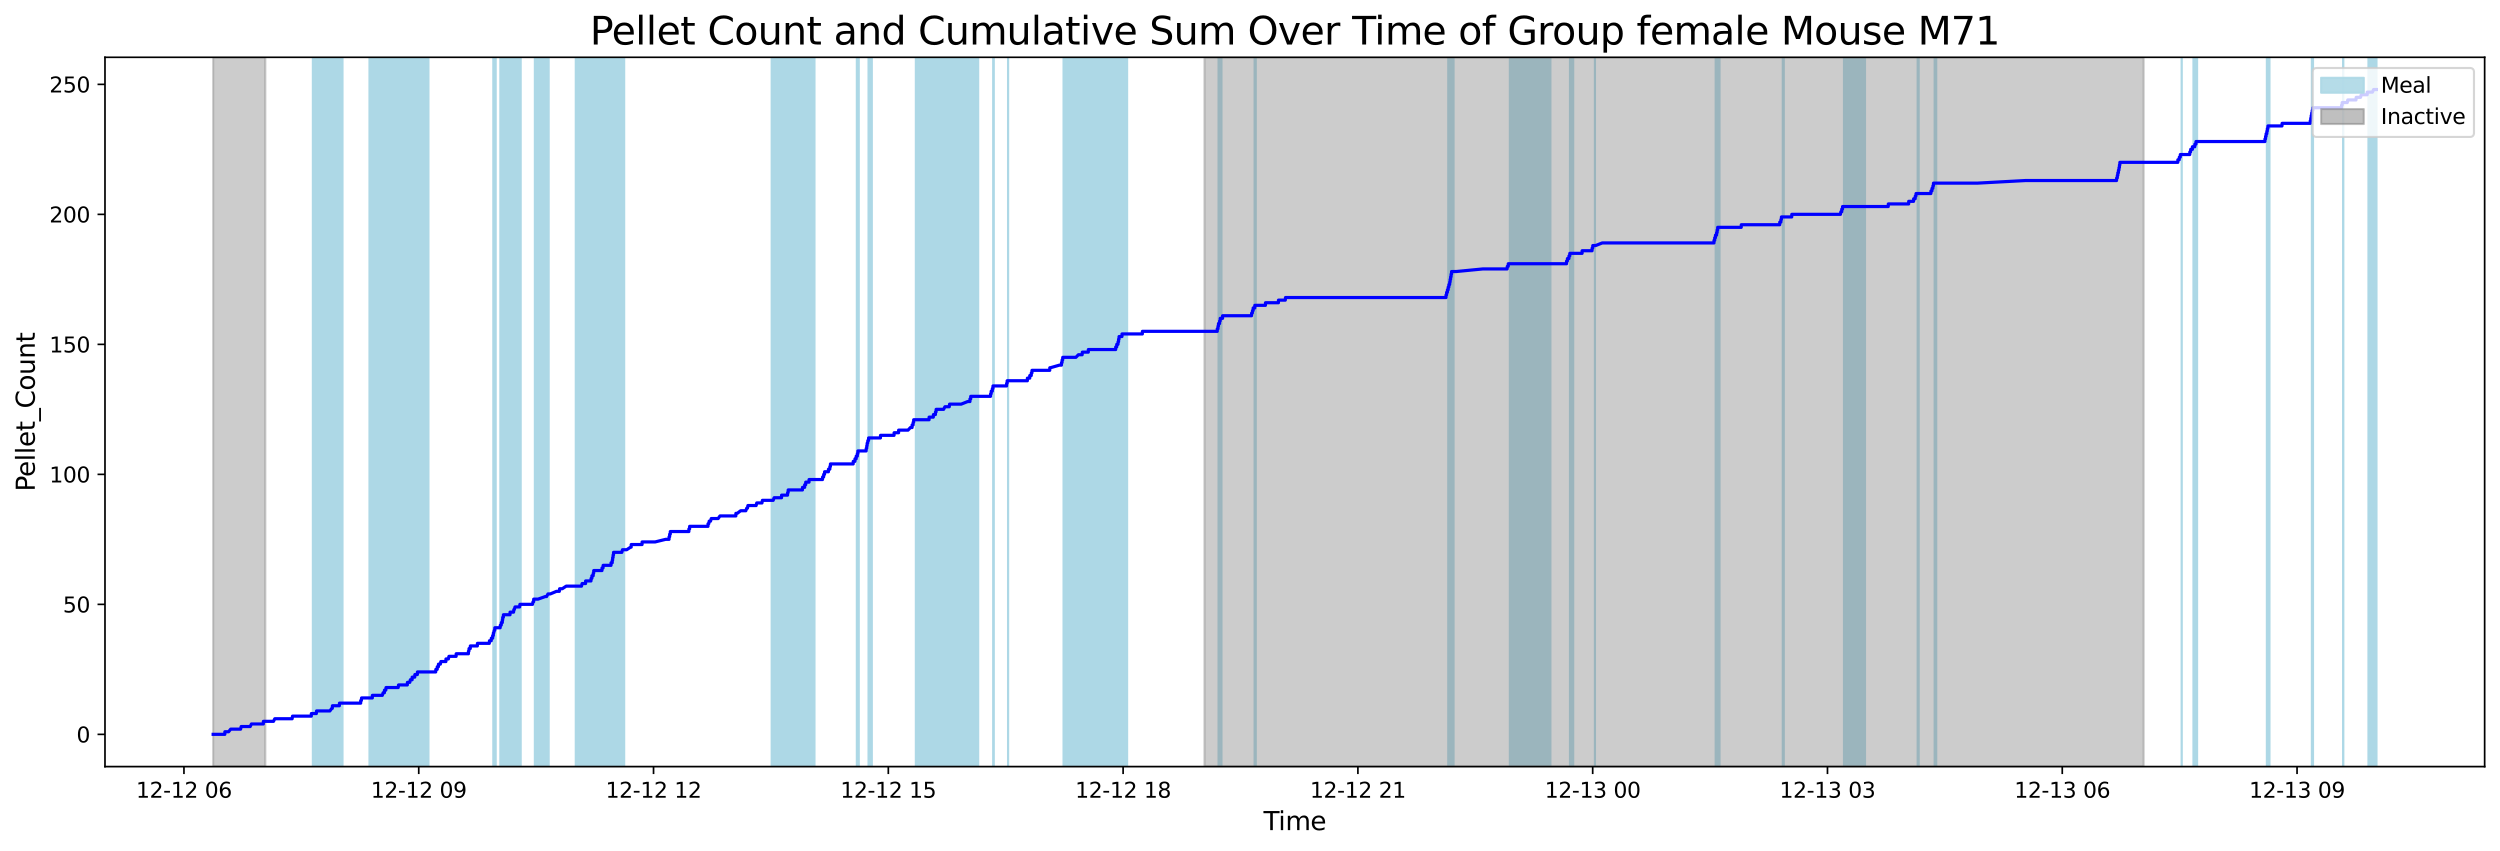 <?xml version="1.0" encoding="utf-8" standalone="no"?>
<!DOCTYPE svg PUBLIC "-//W3C//DTD SVG 1.1//EN"
  "http://www.w3.org/Graphics/SVG/1.1/DTD/svg11.dtd">
<svg xmlns:xlink="http://www.w3.org/1999/xlink" width="1172.435pt" height="399.009pt" viewBox="0 0 1172.435 399.009" xmlns="http://www.w3.org/2000/svg" version="1.1">
 <defs>
  <style type="text/css">*{stroke-linejoin: round; stroke-linecap: butt}</style>
 </defs>
 <g id="figure_1">
  <g id="patch_1">
   <path d="M 0 399.009 
L 1172.435 399.009 
L 1172.435 0 
L 0 0 
z
" style="fill: #ffffff"/>
  </g>
  <g id="axes_1">
   <g id="patch_2">
    <path d="M 49.235 359.517 
L 1165.235 359.517 
L 1165.235 26.877 
L 49.235 26.877 
z
" style="fill: #ffffff"/>
   </g>
   <g id="patch_3">
    <path d="M 160.629 359.517 
L 160.629 26.877 
L 146.722 26.877 
L 146.722 359.517 
z
" clip-path="url(#pe810513e6f)" style="fill: #add8e6; stroke: #add8e6; stroke-linejoin: miter"/>
   </g>
   <g id="patch_4">
    <path d="M 200.931 359.517 
L 200.931 26.877 
L 173.279 26.877 
L 173.279 359.517 
z
" clip-path="url(#pe810513e6f)" style="fill: #add8e6; stroke: #add8e6; stroke-linejoin: miter"/>
   </g>
   <g id="patch_5">
    <path d="M 232.469 359.517 
L 232.469 26.877 
L 231.348 26.877 
L 231.348 359.517 
z
" clip-path="url(#pe810513e6f)" style="fill: #add8e6; stroke: #add8e6; stroke-linejoin: miter"/>
   </g>
   <g id="patch_6">
    <path d="M 244.198 359.517 
L 244.198 26.877 
L 234.651 26.877 
L 234.651 359.517 
z
" clip-path="url(#pe810513e6f)" style="fill: #add8e6; stroke: #add8e6; stroke-linejoin: miter"/>
   </g>
   <g id="patch_7">
    <path d="M 238.493 359.517 
L 238.493 26.877 
L 236.164 26.877 
L 236.164 359.517 
z
" clip-path="url(#pe810513e6f)" style="fill: #add8e6; stroke: #add8e6; stroke-linejoin: miter"/>
   </g>
   <g id="patch_8">
    <path d="M 257.313 359.517 
L 257.313 26.877 
L 250.835 26.877 
L 250.835 359.517 
z
" clip-path="url(#pe810513e6f)" style="fill: #add8e6; stroke: #add8e6; stroke-linejoin: miter"/>
   </g>
   <g id="patch_9">
    <path d="M 292.72 359.517 
L 292.72 26.877 
L 270.025 26.877 
L 270.025 359.517 
z
" clip-path="url(#pe810513e6f)" style="fill: #add8e6; stroke: #add8e6; stroke-linejoin: miter"/>
   </g>
   <g id="patch_10">
    <path d="M 381.97 359.517 
L 381.97 26.877 
L 361.899 26.877 
L 361.899 359.517 
z
" clip-path="url(#pe810513e6f)" style="fill: #add8e6; stroke: #add8e6; stroke-linejoin: miter"/>
   </g>
   <g id="patch_11">
    <path d="M 370.194 359.517 
L 370.194 26.877 
L 370.086 26.877 
L 370.086 359.517 
z
" clip-path="url(#pe810513e6f)" style="fill: #add8e6; stroke: #add8e6; stroke-linejoin: miter"/>
   </g>
   <g id="patch_12">
    <path d="M 401.836 359.517 
L 401.836 26.877 
L 402.736 26.877 
L 402.736 359.517 
z
" clip-path="url(#pe810513e6f)" style="fill: #add8e6; stroke: #add8e6; stroke-linejoin: miter"/>
   </g>
   <g id="patch_13">
    <path d="M 408.865 359.517 
L 408.865 26.877 
L 407.319 26.877 
L 407.319 359.517 
z
" clip-path="url(#pe810513e6f)" style="fill: #add8e6; stroke: #add8e6; stroke-linejoin: miter"/>
   </g>
   <g id="patch_14">
    <path d="M 458.741 359.517 
L 458.741 26.877 
L 429.509 26.877 
L 429.509 359.517 
z
" clip-path="url(#pe810513e6f)" style="fill: #add8e6; stroke: #add8e6; stroke-linejoin: miter"/>
   </g>
   <g id="patch_15">
    <path d="M 440.989 359.517 
L 440.989 26.877 
L 439.123 26.877 
L 439.123 359.517 
z
" clip-path="url(#pe810513e6f)" style="fill: #add8e6; stroke: #add8e6; stroke-linejoin: miter"/>
   </g>
   <g id="patch_16">
    <path d="M 465.771 359.517 
L 465.771 26.877 
L 466.063 26.877 
L 466.063 359.517 
z
" clip-path="url(#pe810513e6f)" style="fill: #add8e6; stroke: #add8e6; stroke-linejoin: miter"/>
   </g>
   <g id="patch_17">
    <path d="M 472.749 359.517 
L 472.749 26.877 
L 472.784 26.877 
L 472.784 359.517 
z
" clip-path="url(#pe810513e6f)" style="fill: #add8e6; stroke: #add8e6; stroke-linejoin: miter"/>
   </g>
   <g id="patch_18">
    <path d="M 528.589 359.517 
L 528.589 26.877 
L 498.774 26.877 
L 498.774 359.517 
z
" clip-path="url(#pe810513e6f)" style="fill: #add8e6; stroke: #add8e6; stroke-linejoin: miter"/>
   </g>
   <g id="patch_19">
    <path d="M 523.652 359.517 
L 523.652 26.877 
L 525.596 26.877 
L 525.596 359.517 
z
" clip-path="url(#pe810513e6f)" style="fill: #add8e6; stroke: #add8e6; stroke-linejoin: miter"/>
   </g>
   <g id="patch_20">
    <path d="M 571.469 359.517 
L 571.469 26.877 
L 572.029 26.877 
L 572.029 359.517 
z
" clip-path="url(#pe810513e6f)" style="fill: #add8e6; stroke: #add8e6; stroke-linejoin: miter"/>
   </g>
   <g id="patch_21">
    <path d="M 572.833 359.517 
L 572.833 26.877 
L 572.735 26.877 
L 572.735 359.517 
z
" clip-path="url(#pe810513e6f)" style="fill: #add8e6; stroke: #add8e6; stroke-linejoin: miter"/>
   </g>
   <g id="patch_22">
    <path d="M 588.919 359.517 
L 588.919 26.877 
L 588.381 26.877 
L 588.381 359.517 
z
" clip-path="url(#pe810513e6f)" style="fill: #add8e6; stroke: #add8e6; stroke-linejoin: miter"/>
   </g>
   <g id="patch_23">
    <path d="M 679.197 359.517 
L 679.197 26.877 
L 679.643 26.877 
L 679.643 359.517 
z
" clip-path="url(#pe810513e6f)" style="fill: #add8e6; stroke: #add8e6; stroke-linejoin: miter"/>
   </g>
   <g id="patch_24">
    <path d="M 680.479 359.517 
L 680.479 26.877 
L 681.68 26.877 
L 681.68 359.517 
z
" clip-path="url(#pe810513e6f)" style="fill: #add8e6; stroke: #add8e6; stroke-linejoin: miter"/>
   </g>
   <g id="patch_25">
    <path d="M 727.093 359.517 
L 727.093 26.877 
L 708.086 26.877 
L 708.086 359.517 
z
" clip-path="url(#pe810513e6f)" style="fill: #add8e6; stroke: #add8e6; stroke-linejoin: miter"/>
   </g>
   <g id="patch_26">
    <path d="M 736.493 359.517 
L 736.493 26.877 
L 736.274 26.877 
L 736.274 359.517 
z
" clip-path="url(#pe810513e6f)" style="fill: #add8e6; stroke: #add8e6; stroke-linejoin: miter"/>
   </g>
   <g id="patch_27">
    <path d="M 737.787 359.517 
L 737.787 26.877 
L 736.723 26.877 
L 736.723 359.517 
z
" clip-path="url(#pe810513e6f)" style="fill: #add8e6; stroke: #add8e6; stroke-linejoin: miter"/>
   </g>
   <g id="patch_28">
    <path d="M 747.973 359.517 
L 747.973 26.877 
L 747.989 26.877 
L 747.989 359.517 
z
" clip-path="url(#pe810513e6f)" style="fill: #add8e6; stroke: #add8e6; stroke-linejoin: miter"/>
   </g>
   <g id="patch_29">
    <path d="M 804.612 359.517 
L 804.612 26.877 
L 806.408 26.877 
L 806.408 359.517 
z
" clip-path="url(#pe810513e6f)" style="fill: #add8e6; stroke: #add8e6; stroke-linejoin: miter"/>
   </g>
   <g id="patch_30">
    <path d="M 836.546 359.517 
L 836.546 26.877 
L 836.075 26.877 
L 836.075 359.517 
z
" clip-path="url(#pe810513e6f)" style="fill: #add8e6; stroke: #add8e6; stroke-linejoin: miter"/>
   </g>
   <g id="patch_31">
    <path d="M 874.636 359.517 
L 874.636 26.877 
L 864.787 26.877 
L 864.787 359.517 
z
" clip-path="url(#pe810513e6f)" style="fill: #add8e6; stroke: #add8e6; stroke-linejoin: miter"/>
   </g>
   <g id="patch_32">
    <path d="M 899.814 359.517 
L 899.814 26.877 
L 899.331 26.877 
L 899.331 359.517 
z
" clip-path="url(#pe810513e6f)" style="fill: #add8e6; stroke: #add8e6; stroke-linejoin: miter"/>
   </g>
   <g id="patch_33">
    <path d="M 908.042 359.517 
L 908.042 26.877 
L 907.308 26.877 
L 907.308 359.517 
z
" clip-path="url(#pe810513e6f)" style="fill: #add8e6; stroke: #add8e6; stroke-linejoin: miter"/>
   </g>
   <g id="patch_34">
    <path d="M 1023.133 359.517 
L 1023.133 26.877 
L 1023.192 26.877 
L 1023.192 359.517 
z
" clip-path="url(#pe810513e6f)" style="fill: #add8e6; stroke: #add8e6; stroke-linejoin: miter"/>
   </g>
   <g id="patch_35">
    <path d="M 1029.627 359.517 
L 1029.627 26.877 
L 1028.671 26.877 
L 1028.671 359.517 
z
" clip-path="url(#pe810513e6f)" style="fill: #add8e6; stroke: #add8e6; stroke-linejoin: miter"/>
   </g>
   <g id="patch_36">
    <path d="M 1030.312 359.517 
L 1030.312 26.877 
L 1030.38 26.877 
L 1030.38 359.517 
z
" clip-path="url(#pe810513e6f)" style="fill: #add8e6; stroke: #add8e6; stroke-linejoin: miter"/>
   </g>
   <g id="patch_37">
    <path d="M 1063.103 359.517 
L 1063.103 26.877 
L 1064.326 26.877 
L 1064.326 359.517 
z
" clip-path="url(#pe810513e6f)" style="fill: #add8e6; stroke: #add8e6; stroke-linejoin: miter"/>
   </g>
   <g id="patch_38">
    <path d="M 1084.203 359.517 
L 1084.203 26.877 
L 1084.741 26.877 
L 1084.741 359.517 
z
" clip-path="url(#pe810513e6f)" style="fill: #add8e6; stroke: #add8e6; stroke-linejoin: miter"/>
   </g>
   <g id="patch_39">
    <path d="M 1098.848 359.517 
L 1098.848 26.877 
L 1098.954 26.877 
L 1098.954 359.517 
z
" clip-path="url(#pe810513e6f)" style="fill: #add8e6; stroke: #add8e6; stroke-linejoin: miter"/>
   </g>
   <g id="patch_40">
    <path d="M 1114.508 359.517 
L 1114.508 26.877 
L 1110.744 26.877 
L 1110.744 359.517 
z
" clip-path="url(#pe810513e6f)" style="fill: #add8e6; stroke: #add8e6; stroke-linejoin: miter"/>
   </g>
   <g id="patch_41">
    <path d="M 99.962 359.517 
L 99.962 26.877 
L 124.431 26.877 
L 124.431 359.517 
z
" clip-path="url(#pe810513e6f)" style="fill: #808080; opacity: 0.4; stroke: #808080; stroke-linejoin: miter"/>
   </g>
   <g id="patch_42">
    <path d="M 564.87 359.517 
L 564.87 26.877 
L 1005.309 26.877 
L 1005.309 359.517 
z
" clip-path="url(#pe810513e6f)" style="fill: #808080; opacity: 0.4; stroke: #808080; stroke-linejoin: miter"/>
   </g>
   <g id="matplotlib.axis_1">
    <g id="xtick_1">
     <g id="line2d_1">
      <defs>
       <path id="m46d7bf30cb" d="M 0 0 
L 0 3.5 
" style="stroke: #000000; stroke-width: 0.8"/>
      </defs>
      <g>
       <use xlink:href="#m46d7bf30cb" x="86.27" y="359.517" style="stroke: #000000; stroke-width: 0.8"/>
      </g>
     </g>
     <g id="text_1">
      <!-- 12-12 06 -->
      <g transform="translate(63.789 374.116) scale(0.1 -0.1)">
       <defs>
        <path id="DejaVuSans-31" d="M 794 531 
L 1825 531 
L 1825 4091 
L 703 3866 
L 703 4441 
L 1819 4666 
L 2450 4666 
L 2450 531 
L 3481 531 
L 3481 0 
L 794 0 
L 794 531 
z
" transform="scale(0.016)"/>
        <path id="DejaVuSans-32" d="M 1228 531 
L 3431 531 
L 3431 0 
L 469 0 
L 469 531 
Q 828 903 1448 1529 
Q 2069 2156 2228 2338 
Q 2531 2678 2651 2914 
Q 2772 3150 2772 3378 
Q 2772 3750 2511 3984 
Q 2250 4219 1831 4219 
Q 1534 4219 1204 4116 
Q 875 4013 500 3803 
L 500 4441 
Q 881 4594 1212 4672 
Q 1544 4750 1819 4750 
Q 2544 4750 2975 4387 
Q 3406 4025 3406 3419 
Q 3406 3131 3298 2873 
Q 3191 2616 2906 2266 
Q 2828 2175 2409 1742 
Q 1991 1309 1228 531 
z
" transform="scale(0.016)"/>
        <path id="DejaVuSans-2d" d="M 313 2009 
L 1997 2009 
L 1997 1497 
L 313 1497 
L 313 2009 
z
" transform="scale(0.016)"/>
        <path id="DejaVuSans-20" transform="scale(0.016)"/>
        <path id="DejaVuSans-30" d="M 2034 4250 
Q 1547 4250 1301 3770 
Q 1056 3291 1056 2328 
Q 1056 1369 1301 889 
Q 1547 409 2034 409 
Q 2525 409 2770 889 
Q 3016 1369 3016 2328 
Q 3016 3291 2770 3770 
Q 2525 4250 2034 4250 
z
M 2034 4750 
Q 2819 4750 3233 4129 
Q 3647 3509 3647 2328 
Q 3647 1150 3233 529 
Q 2819 -91 2034 -91 
Q 1250 -91 836 529 
Q 422 1150 422 2328 
Q 422 3509 836 4129 
Q 1250 4750 2034 4750 
z
" transform="scale(0.016)"/>
        <path id="DejaVuSans-36" d="M 2113 2584 
Q 1688 2584 1439 2293 
Q 1191 2003 1191 1497 
Q 1191 994 1439 701 
Q 1688 409 2113 409 
Q 2538 409 2786 701 
Q 3034 994 3034 1497 
Q 3034 2003 2786 2293 
Q 2538 2584 2113 2584 
z
M 3366 4563 
L 3366 3988 
Q 3128 4100 2886 4159 
Q 2644 4219 2406 4219 
Q 1781 4219 1451 3797 
Q 1122 3375 1075 2522 
Q 1259 2794 1537 2939 
Q 1816 3084 2150 3084 
Q 2853 3084 3261 2657 
Q 3669 2231 3669 1497 
Q 3669 778 3244 343 
Q 2819 -91 2113 -91 
Q 1303 -91 875 529 
Q 447 1150 447 2328 
Q 447 3434 972 4092 
Q 1497 4750 2381 4750 
Q 2619 4750 2861 4703 
Q 3103 4656 3366 4563 
z
" transform="scale(0.016)"/>
       </defs>
       <use xlink:href="#DejaVuSans-31"/>
       <use xlink:href="#DejaVuSans-32" x="63.623"/>
       <use xlink:href="#DejaVuSans-2d" x="127.246"/>
       <use xlink:href="#DejaVuSans-31" x="163.33"/>
       <use xlink:href="#DejaVuSans-32" x="226.953"/>
       <use xlink:href="#DejaVuSans-20" x="290.576"/>
       <use xlink:href="#DejaVuSans-30" x="322.363"/>
       <use xlink:href="#DejaVuSans-36" x="385.986"/>
      </g>
     </g>
    </g>
    <g id="xtick_2">
     <g id="line2d_2">
      <g>
       <use xlink:href="#m46d7bf30cb" x="196.38" y="359.517" style="stroke: #000000; stroke-width: 0.8"/>
      </g>
     </g>
     <g id="text_2">
      <!-- 12-12 09 -->
      <g transform="translate(173.899 374.116) scale(0.1 -0.1)">
       <defs>
        <path id="DejaVuSans-39" d="M 703 97 
L 703 672 
Q 941 559 1184 500 
Q 1428 441 1663 441 
Q 2288 441 2617 861 
Q 2947 1281 2994 2138 
Q 2813 1869 2534 1725 
Q 2256 1581 1919 1581 
Q 1219 1581 811 2004 
Q 403 2428 403 3163 
Q 403 3881 828 4315 
Q 1253 4750 1959 4750 
Q 2769 4750 3195 4129 
Q 3622 3509 3622 2328 
Q 3622 1225 3098 567 
Q 2575 -91 1691 -91 
Q 1453 -91 1209 -44 
Q 966 3 703 97 
z
M 1959 2075 
Q 2384 2075 2632 2365 
Q 2881 2656 2881 3163 
Q 2881 3666 2632 3958 
Q 2384 4250 1959 4250 
Q 1534 4250 1286 3958 
Q 1038 3666 1038 3163 
Q 1038 2656 1286 2365 
Q 1534 2075 1959 2075 
z
" transform="scale(0.016)"/>
       </defs>
       <use xlink:href="#DejaVuSans-31"/>
       <use xlink:href="#DejaVuSans-32" x="63.623"/>
       <use xlink:href="#DejaVuSans-2d" x="127.246"/>
       <use xlink:href="#DejaVuSans-31" x="163.33"/>
       <use xlink:href="#DejaVuSans-32" x="226.953"/>
       <use xlink:href="#DejaVuSans-20" x="290.576"/>
       <use xlink:href="#DejaVuSans-30" x="322.363"/>
       <use xlink:href="#DejaVuSans-39" x="385.986"/>
      </g>
     </g>
    </g>
    <g id="xtick_3">
     <g id="line2d_3">
      <g>
       <use xlink:href="#m46d7bf30cb" x="306.489" y="359.517" style="stroke: #000000; stroke-width: 0.8"/>
      </g>
     </g>
     <g id="text_3">
      <!-- 12-12 12 -->
      <g transform="translate(284.009 374.116) scale(0.1 -0.1)">
       <use xlink:href="#DejaVuSans-31"/>
       <use xlink:href="#DejaVuSans-32" x="63.623"/>
       <use xlink:href="#DejaVuSans-2d" x="127.246"/>
       <use xlink:href="#DejaVuSans-31" x="163.33"/>
       <use xlink:href="#DejaVuSans-32" x="226.953"/>
       <use xlink:href="#DejaVuSans-20" x="290.576"/>
       <use xlink:href="#DejaVuSans-31" x="322.363"/>
       <use xlink:href="#DejaVuSans-32" x="385.986"/>
      </g>
     </g>
    </g>
    <g id="xtick_4">
     <g id="line2d_4">
      <g>
       <use xlink:href="#m46d7bf30cb" x="416.599" y="359.517" style="stroke: #000000; stroke-width: 0.8"/>
      </g>
     </g>
     <g id="text_4">
      <!-- 12-12 15 -->
      <g transform="translate(394.119 374.116) scale(0.1 -0.1)">
       <defs>
        <path id="DejaVuSans-35" d="M 691 4666 
L 3169 4666 
L 3169 4134 
L 1269 4134 
L 1269 2991 
Q 1406 3038 1543 3061 
Q 1681 3084 1819 3084 
Q 2600 3084 3056 2656 
Q 3513 2228 3513 1497 
Q 3513 744 3044 326 
Q 2575 -91 1722 -91 
Q 1428 -91 1123 -41 
Q 819 9 494 109 
L 494 744 
Q 775 591 1075 516 
Q 1375 441 1709 441 
Q 2250 441 2565 725 
Q 2881 1009 2881 1497 
Q 2881 1984 2565 2268 
Q 2250 2553 1709 2553 
Q 1456 2553 1204 2497 
Q 953 2441 691 2322 
L 691 4666 
z
" transform="scale(0.016)"/>
       </defs>
       <use xlink:href="#DejaVuSans-31"/>
       <use xlink:href="#DejaVuSans-32" x="63.623"/>
       <use xlink:href="#DejaVuSans-2d" x="127.246"/>
       <use xlink:href="#DejaVuSans-31" x="163.33"/>
       <use xlink:href="#DejaVuSans-32" x="226.953"/>
       <use xlink:href="#DejaVuSans-20" x="290.576"/>
       <use xlink:href="#DejaVuSans-31" x="322.363"/>
       <use xlink:href="#DejaVuSans-35" x="385.986"/>
      </g>
     </g>
    </g>
    <g id="xtick_5">
     <g id="line2d_5">
      <g>
       <use xlink:href="#m46d7bf30cb" x="526.709" y="359.517" style="stroke: #000000; stroke-width: 0.8"/>
      </g>
     </g>
     <g id="text_5">
      <!-- 12-12 18 -->
      <g transform="translate(504.229 374.116) scale(0.1 -0.1)">
       <defs>
        <path id="DejaVuSans-38" d="M 2034 2216 
Q 1584 2216 1326 1975 
Q 1069 1734 1069 1313 
Q 1069 891 1326 650 
Q 1584 409 2034 409 
Q 2484 409 2743 651 
Q 3003 894 3003 1313 
Q 3003 1734 2745 1975 
Q 2488 2216 2034 2216 
z
M 1403 2484 
Q 997 2584 770 2862 
Q 544 3141 544 3541 
Q 544 4100 942 4425 
Q 1341 4750 2034 4750 
Q 2731 4750 3128 4425 
Q 3525 4100 3525 3541 
Q 3525 3141 3298 2862 
Q 3072 2584 2669 2484 
Q 3125 2378 3379 2068 
Q 3634 1759 3634 1313 
Q 3634 634 3220 271 
Q 2806 -91 2034 -91 
Q 1263 -91 848 271 
Q 434 634 434 1313 
Q 434 1759 690 2068 
Q 947 2378 1403 2484 
z
M 1172 3481 
Q 1172 3119 1398 2916 
Q 1625 2713 2034 2713 
Q 2441 2713 2670 2916 
Q 2900 3119 2900 3481 
Q 2900 3844 2670 4047 
Q 2441 4250 2034 4250 
Q 1625 4250 1398 4047 
Q 1172 3844 1172 3481 
z
" transform="scale(0.016)"/>
       </defs>
       <use xlink:href="#DejaVuSans-31"/>
       <use xlink:href="#DejaVuSans-32" x="63.623"/>
       <use xlink:href="#DejaVuSans-2d" x="127.246"/>
       <use xlink:href="#DejaVuSans-31" x="163.33"/>
       <use xlink:href="#DejaVuSans-32" x="226.953"/>
       <use xlink:href="#DejaVuSans-20" x="290.576"/>
       <use xlink:href="#DejaVuSans-31" x="322.363"/>
       <use xlink:href="#DejaVuSans-38" x="385.986"/>
      </g>
     </g>
    </g>
    <g id="xtick_6">
     <g id="line2d_6">
      <g>
       <use xlink:href="#m46d7bf30cb" x="636.819" y="359.517" style="stroke: #000000; stroke-width: 0.8"/>
      </g>
     </g>
     <g id="text_6">
      <!-- 12-12 21 -->
      <g transform="translate(614.338 374.116) scale(0.1 -0.1)">
       <use xlink:href="#DejaVuSans-31"/>
       <use xlink:href="#DejaVuSans-32" x="63.623"/>
       <use xlink:href="#DejaVuSans-2d" x="127.246"/>
       <use xlink:href="#DejaVuSans-31" x="163.33"/>
       <use xlink:href="#DejaVuSans-32" x="226.953"/>
       <use xlink:href="#DejaVuSans-20" x="290.576"/>
       <use xlink:href="#DejaVuSans-32" x="322.363"/>
       <use xlink:href="#DejaVuSans-31" x="385.986"/>
      </g>
     </g>
    </g>
    <g id="xtick_7">
     <g id="line2d_7">
      <g>
       <use xlink:href="#m46d7bf30cb" x="746.929" y="359.517" style="stroke: #000000; stroke-width: 0.8"/>
      </g>
     </g>
     <g id="text_7">
      <!-- 12-13 00 -->
      <g transform="translate(724.448 374.116) scale(0.1 -0.1)">
       <defs>
        <path id="DejaVuSans-33" d="M 2597 2516 
Q 3050 2419 3304 2112 
Q 3559 1806 3559 1356 
Q 3559 666 3084 287 
Q 2609 -91 1734 -91 
Q 1441 -91 1130 -33 
Q 819 25 488 141 
L 488 750 
Q 750 597 1062 519 
Q 1375 441 1716 441 
Q 2309 441 2620 675 
Q 2931 909 2931 1356 
Q 2931 1769 2642 2001 
Q 2353 2234 1838 2234 
L 1294 2234 
L 1294 2753 
L 1863 2753 
Q 2328 2753 2575 2939 
Q 2822 3125 2822 3475 
Q 2822 3834 2567 4026 
Q 2313 4219 1838 4219 
Q 1578 4219 1281 4162 
Q 984 4106 628 3988 
L 628 4550 
Q 988 4650 1302 4700 
Q 1616 4750 1894 4750 
Q 2613 4750 3031 4423 
Q 3450 4097 3450 3541 
Q 3450 3153 3228 2886 
Q 3006 2619 2597 2516 
z
" transform="scale(0.016)"/>
       </defs>
       <use xlink:href="#DejaVuSans-31"/>
       <use xlink:href="#DejaVuSans-32" x="63.623"/>
       <use xlink:href="#DejaVuSans-2d" x="127.246"/>
       <use xlink:href="#DejaVuSans-31" x="163.33"/>
       <use xlink:href="#DejaVuSans-33" x="226.953"/>
       <use xlink:href="#DejaVuSans-20" x="290.576"/>
       <use xlink:href="#DejaVuSans-30" x="322.363"/>
       <use xlink:href="#DejaVuSans-30" x="385.986"/>
      </g>
     </g>
    </g>
    <g id="xtick_8">
     <g id="line2d_8">
      <g>
       <use xlink:href="#m46d7bf30cb" x="857.038" y="359.517" style="stroke: #000000; stroke-width: 0.8"/>
      </g>
     </g>
     <g id="text_8">
      <!-- 12-13 03 -->
      <g transform="translate(834.558 374.116) scale(0.1 -0.1)">
       <use xlink:href="#DejaVuSans-31"/>
       <use xlink:href="#DejaVuSans-32" x="63.623"/>
       <use xlink:href="#DejaVuSans-2d" x="127.246"/>
       <use xlink:href="#DejaVuSans-31" x="163.33"/>
       <use xlink:href="#DejaVuSans-33" x="226.953"/>
       <use xlink:href="#DejaVuSans-20" x="290.576"/>
       <use xlink:href="#DejaVuSans-30" x="322.363"/>
       <use xlink:href="#DejaVuSans-33" x="385.986"/>
      </g>
     </g>
    </g>
    <g id="xtick_9">
     <g id="line2d_9">
      <g>
       <use xlink:href="#m46d7bf30cb" x="967.148" y="359.517" style="stroke: #000000; stroke-width: 0.8"/>
      </g>
     </g>
     <g id="text_9">
      <!-- 12-13 06 -->
      <g transform="translate(944.668 374.116) scale(0.1 -0.1)">
       <use xlink:href="#DejaVuSans-31"/>
       <use xlink:href="#DejaVuSans-32" x="63.623"/>
       <use xlink:href="#DejaVuSans-2d" x="127.246"/>
       <use xlink:href="#DejaVuSans-31" x="163.33"/>
       <use xlink:href="#DejaVuSans-33" x="226.953"/>
       <use xlink:href="#DejaVuSans-20" x="290.576"/>
       <use xlink:href="#DejaVuSans-30" x="322.363"/>
       <use xlink:href="#DejaVuSans-36" x="385.986"/>
      </g>
     </g>
    </g>
    <g id="xtick_10">
     <g id="line2d_10">
      <g>
       <use xlink:href="#m46d7bf30cb" x="1077.258" y="359.517" style="stroke: #000000; stroke-width: 0.8"/>
      </g>
     </g>
     <g id="text_10">
      <!-- 12-13 09 -->
      <g transform="translate(1054.778 374.116) scale(0.1 -0.1)">
       <use xlink:href="#DejaVuSans-31"/>
       <use xlink:href="#DejaVuSans-32" x="63.623"/>
       <use xlink:href="#DejaVuSans-2d" x="127.246"/>
       <use xlink:href="#DejaVuSans-31" x="163.33"/>
       <use xlink:href="#DejaVuSans-33" x="226.953"/>
       <use xlink:href="#DejaVuSans-20" x="290.576"/>
       <use xlink:href="#DejaVuSans-30" x="322.363"/>
       <use xlink:href="#DejaVuSans-39" x="385.986"/>
      </g>
     </g>
    </g>
    <g id="text_11">
     <!-- Time -->
     <g transform="translate(592.555 389.313) scale(0.12 -0.12)">
      <defs>
       <path id="DejaVuSans-54" d="M -19 4666 
L 3928 4666 
L 3928 4134 
L 2272 4134 
L 2272 0 
L 1638 0 
L 1638 4134 
L -19 4134 
L -19 4666 
z
" transform="scale(0.016)"/>
       <path id="DejaVuSans-69" d="M 603 3500 
L 1178 3500 
L 1178 0 
L 603 0 
L 603 3500 
z
M 603 4863 
L 1178 4863 
L 1178 4134 
L 603 4134 
L 603 4863 
z
" transform="scale(0.016)"/>
       <path id="DejaVuSans-6d" d="M 3328 2828 
Q 3544 3216 3844 3400 
Q 4144 3584 4550 3584 
Q 5097 3584 5394 3201 
Q 5691 2819 5691 2113 
L 5691 0 
L 5113 0 
L 5113 2094 
Q 5113 2597 4934 2840 
Q 4756 3084 4391 3084 
Q 3944 3084 3684 2787 
Q 3425 2491 3425 1978 
L 3425 0 
L 2847 0 
L 2847 2094 
Q 2847 2600 2669 2842 
Q 2491 3084 2119 3084 
Q 1678 3084 1418 2786 
Q 1159 2488 1159 1978 
L 1159 0 
L 581 0 
L 581 3500 
L 1159 3500 
L 1159 2956 
Q 1356 3278 1631 3431 
Q 1906 3584 2284 3584 
Q 2666 3584 2933 3390 
Q 3200 3197 3328 2828 
z
" transform="scale(0.016)"/>
       <path id="DejaVuSans-65" d="M 3597 1894 
L 3597 1613 
L 953 1613 
Q 991 1019 1311 708 
Q 1631 397 2203 397 
Q 2534 397 2845 478 
Q 3156 559 3463 722 
L 3463 178 
Q 3153 47 2828 -22 
Q 2503 -91 2169 -91 
Q 1331 -91 842 396 
Q 353 884 353 1716 
Q 353 2575 817 3079 
Q 1281 3584 2069 3584 
Q 2775 3584 3186 3129 
Q 3597 2675 3597 1894 
z
M 3022 2063 
Q 3016 2534 2758 2815 
Q 2500 3097 2075 3097 
Q 1594 3097 1305 2825 
Q 1016 2553 972 2059 
L 3022 2063 
z
" transform="scale(0.016)"/>
      </defs>
      <use xlink:href="#DejaVuSans-54"/>
      <use xlink:href="#DejaVuSans-69" x="57.959"/>
      <use xlink:href="#DejaVuSans-6d" x="85.742"/>
      <use xlink:href="#DejaVuSans-65" x="183.154"/>
     </g>
    </g>
   </g>
   <g id="matplotlib.axis_2">
    <g id="ytick_1">
     <g id="line2d_11">
      <defs>
       <path id="m4405e2ce0e" d="M 0 0 
L -3.5 0 
" style="stroke: #000000; stroke-width: 0.8"/>
      </defs>
      <g>
       <use xlink:href="#m4405e2ce0e" x="49.235" y="344.397" style="stroke: #000000; stroke-width: 0.8"/>
      </g>
     </g>
     <g id="text_12">
      <!-- 0 -->
      <g transform="translate(35.873 348.196) scale(0.1 -0.1)">
       <use xlink:href="#DejaVuSans-30"/>
      </g>
     </g>
    </g>
    <g id="ytick_2">
     <g id="line2d_12">
      <g>
       <use xlink:href="#m4405e2ce0e" x="49.235" y="283.429" style="stroke: #000000; stroke-width: 0.8"/>
      </g>
     </g>
     <g id="text_13">
      <!-- 50 -->
      <g transform="translate(29.51 287.229) scale(0.1 -0.1)">
       <use xlink:href="#DejaVuSans-35"/>
       <use xlink:href="#DejaVuSans-30" x="63.623"/>
      </g>
     </g>
    </g>
    <g id="ytick_3">
     <g id="line2d_13">
      <g>
       <use xlink:href="#m4405e2ce0e" x="49.235" y="222.462" style="stroke: #000000; stroke-width: 0.8"/>
      </g>
     </g>
     <g id="text_14">
      <!-- 100 -->
      <g transform="translate(23.148 226.261) scale(0.1 -0.1)">
       <use xlink:href="#DejaVuSans-31"/>
       <use xlink:href="#DejaVuSans-30" x="63.623"/>
       <use xlink:href="#DejaVuSans-30" x="127.246"/>
      </g>
     </g>
    </g>
    <g id="ytick_4">
     <g id="line2d_14">
      <g>
       <use xlink:href="#m4405e2ce0e" x="49.235" y="161.494" style="stroke: #000000; stroke-width: 0.8"/>
      </g>
     </g>
     <g id="text_15">
      <!-- 150 -->
      <g transform="translate(23.148 165.293) scale(0.1 -0.1)">
       <use xlink:href="#DejaVuSans-31"/>
       <use xlink:href="#DejaVuSans-35" x="63.623"/>
       <use xlink:href="#DejaVuSans-30" x="127.246"/>
      </g>
     </g>
    </g>
    <g id="ytick_5">
     <g id="line2d_15">
      <g>
       <use xlink:href="#m4405e2ce0e" x="49.235" y="100.526" style="stroke: #000000; stroke-width: 0.8"/>
      </g>
     </g>
     <g id="text_16">
      <!-- 200 -->
      <g transform="translate(23.148 104.325) scale(0.1 -0.1)">
       <use xlink:href="#DejaVuSans-32"/>
       <use xlink:href="#DejaVuSans-30" x="63.623"/>
       <use xlink:href="#DejaVuSans-30" x="127.246"/>
      </g>
     </g>
    </g>
    <g id="ytick_6">
     <g id="line2d_16">
      <g>
       <use xlink:href="#m4405e2ce0e" x="49.235" y="39.558" style="stroke: #000000; stroke-width: 0.8"/>
      </g>
     </g>
     <g id="text_17">
      <!-- 250 -->
      <g transform="translate(23.148 43.358) scale(0.1 -0.1)">
       <use xlink:href="#DejaVuSans-32"/>
       <use xlink:href="#DejaVuSans-35" x="63.623"/>
       <use xlink:href="#DejaVuSans-30" x="127.246"/>
      </g>
     </g>
    </g>
    <g id="text_18">
     <!-- Pellet_Count -->
     <g transform="translate(16.318 230.485) rotate(-90) scale(0.12 -0.12)">
      <defs>
       <path id="DejaVuSans-50" d="M 1259 4147 
L 1259 2394 
L 2053 2394 
Q 2494 2394 2734 2622 
Q 2975 2850 2975 3272 
Q 2975 3691 2734 3919 
Q 2494 4147 2053 4147 
L 1259 4147 
z
M 628 4666 
L 2053 4666 
Q 2838 4666 3239 4311 
Q 3641 3956 3641 3272 
Q 3641 2581 3239 2228 
Q 2838 1875 2053 1875 
L 1259 1875 
L 1259 0 
L 628 0 
L 628 4666 
z
" transform="scale(0.016)"/>
       <path id="DejaVuSans-6c" d="M 603 4863 
L 1178 4863 
L 1178 0 
L 603 0 
L 603 4863 
z
" transform="scale(0.016)"/>
       <path id="DejaVuSans-74" d="M 1172 4494 
L 1172 3500 
L 2356 3500 
L 2356 3053 
L 1172 3053 
L 1172 1153 
Q 1172 725 1289 603 
Q 1406 481 1766 481 
L 2356 481 
L 2356 0 
L 1766 0 
Q 1100 0 847 248 
Q 594 497 594 1153 
L 594 3053 
L 172 3053 
L 172 3500 
L 594 3500 
L 594 4494 
L 1172 4494 
z
" transform="scale(0.016)"/>
       <path id="DejaVuSans-5f" d="M 3263 -1063 
L 3263 -1509 
L -63 -1509 
L -63 -1063 
L 3263 -1063 
z
" transform="scale(0.016)"/>
       <path id="DejaVuSans-43" d="M 4122 4306 
L 4122 3641 
Q 3803 3938 3442 4084 
Q 3081 4231 2675 4231 
Q 1875 4231 1450 3742 
Q 1025 3253 1025 2328 
Q 1025 1406 1450 917 
Q 1875 428 2675 428 
Q 3081 428 3442 575 
Q 3803 722 4122 1019 
L 4122 359 
Q 3791 134 3420 21 
Q 3050 -91 2638 -91 
Q 1578 -91 968 557 
Q 359 1206 359 2328 
Q 359 3453 968 4101 
Q 1578 4750 2638 4750 
Q 3056 4750 3426 4639 
Q 3797 4528 4122 4306 
z
" transform="scale(0.016)"/>
       <path id="DejaVuSans-6f" d="M 1959 3097 
Q 1497 3097 1228 2736 
Q 959 2375 959 1747 
Q 959 1119 1226 758 
Q 1494 397 1959 397 
Q 2419 397 2687 759 
Q 2956 1122 2956 1747 
Q 2956 2369 2687 2733 
Q 2419 3097 1959 3097 
z
M 1959 3584 
Q 2709 3584 3137 3096 
Q 3566 2609 3566 1747 
Q 3566 888 3137 398 
Q 2709 -91 1959 -91 
Q 1206 -91 779 398 
Q 353 888 353 1747 
Q 353 2609 779 3096 
Q 1206 3584 1959 3584 
z
" transform="scale(0.016)"/>
       <path id="DejaVuSans-75" d="M 544 1381 
L 544 3500 
L 1119 3500 
L 1119 1403 
Q 1119 906 1312 657 
Q 1506 409 1894 409 
Q 2359 409 2629 706 
Q 2900 1003 2900 1516 
L 2900 3500 
L 3475 3500 
L 3475 0 
L 2900 0 
L 2900 538 
Q 2691 219 2414 64 
Q 2138 -91 1772 -91 
Q 1169 -91 856 284 
Q 544 659 544 1381 
z
M 1991 3584 
L 1991 3584 
z
" transform="scale(0.016)"/>
       <path id="DejaVuSans-6e" d="M 3513 2113 
L 3513 0 
L 2938 0 
L 2938 2094 
Q 2938 2591 2744 2837 
Q 2550 3084 2163 3084 
Q 1697 3084 1428 2787 
Q 1159 2491 1159 1978 
L 1159 0 
L 581 0 
L 581 3500 
L 1159 3500 
L 1159 2956 
Q 1366 3272 1645 3428 
Q 1925 3584 2291 3584 
Q 2894 3584 3203 3211 
Q 3513 2838 3513 2113 
z
" transform="scale(0.016)"/>
      </defs>
      <use xlink:href="#DejaVuSans-50"/>
      <use xlink:href="#DejaVuSans-65" x="56.678"/>
      <use xlink:href="#DejaVuSans-6c" x="118.201"/>
      <use xlink:href="#DejaVuSans-6c" x="145.984"/>
      <use xlink:href="#DejaVuSans-65" x="173.768"/>
      <use xlink:href="#DejaVuSans-74" x="235.291"/>
      <use xlink:href="#DejaVuSans-5f" x="274.5"/>
      <use xlink:href="#DejaVuSans-43" x="324.5"/>
      <use xlink:href="#DejaVuSans-6f" x="394.324"/>
      <use xlink:href="#DejaVuSans-75" x="455.506"/>
      <use xlink:href="#DejaVuSans-6e" x="518.885"/>
      <use xlink:href="#DejaVuSans-74" x="582.264"/>
     </g>
    </g>
   </g>
   <g id="line2d_17">
    <path d="M 99.962 344.397 
L 105.427 344.397 
L 105.458 343.178 
L 107.211 343.178 
L 108.18 341.958 
L 112.839 341.958 
L 113.094 340.739 
L 117.335 340.739 
L 117.916 339.52 
L 123.493 339.52 
L 123.524 338.3 
L 128.254 338.3 
L 128.856 337.081 
L 137.002 337.081 
L 137.185 335.862 
L 145.994 335.862 
L 146.015 334.642 
L 148.36 334.642 
L 148.441 333.423 
L 154.691 333.423 
L 155.588 332.204 
L 155.843 332.204 
L 155.904 330.984 
L 159.156 330.984 
L 159.197 329.765 
L 169.148 329.765 
L 169.158 328.546 
L 169.474 328.546 
L 169.566 327.326 
L 174.613 327.326 
L 174.633 326.107 
L 179.292 326.107 
L 179.67 324.888 
L 180.271 324.888 
L 180.302 323.668 
L 180.934 323.668 
L 181.036 322.449 
L 186.745 322.449 
L 186.908 321.229 
L 191.027 321.229 
L 191.068 320.01 
L 192.189 320.01 
L 192.189 320.01 
L 192.434 318.791 
L 193.28 318.791 
L 193.291 317.571 
L 194.504 317.571 
L 194.565 316.352 
L 195.737 316.352 
L 195.768 315.133 
L 204.332 315.133 
L 204.403 313.913 
L 205.036 313.913 
L 205.066 312.694 
L 205.596 312.694 
L 205.627 311.475 
L 206.514 311.475 
L 206.748 310.255 
L 209.114 310.255 
L 209.144 309.036 
L 210.276 309.036 
L 210.541 307.817 
L 213.906 307.817 
L 213.946 306.597 
L 219.676 306.597 
L 219.696 305.378 
L 219.911 305.378 
L 219.911 305.378 
L 219.972 304.158 
L 220.553 304.158 
L 220.573 302.939 
L 223.866 302.939 
L 223.907 301.72 
L 229.464 301.72 
L 229.545 300.5 
L 230.381 300.5 
L 230.432 299.281 
L 231.044 299.281 
L 231.054 298.062 
L 231.36 298.062 
L 231.38 296.842 
L 231.554 296.842 
L 231.554 296.842 
L 231.798 295.623 
L 232.012 295.623 
L 232.063 294.404 
L 234.561 294.404 
L 234.643 293.184 
L 235.061 293.184 
L 235.122 291.965 
L 235.571 291.965 
L 235.591 290.746 
L 235.744 290.746 
L 235.754 289.526 
L 236.06 289.526 
L 236.091 288.307 
L 239.19 288.307 
L 239.2 287.088 
L 240.842 287.088 
L 240.984 285.868 
L 241.209 285.868 
L 241.525 284.649 
L 243.707 284.649 
L 243.707 284.649 
L 243.819 283.429 
L 249.732 283.429 
L 249.966 282.21 
L 250.272 282.21 
L 250.293 280.991 
L 252.291 280.991 
L 255.717 279.771 
L 256.339 279.771 
L 256.981 278.552 
L 258.041 278.552 
L 260.947 277.333 
L 262.313 277.333 
L 262.446 276.113 
L 263.679 276.113 
L 265.514 274.894 
L 272.712 274.894 
L 272.988 273.675 
L 274.619 273.675 
L 274.639 272.455 
L 277.147 272.455 
L 277.208 271.236 
L 277.575 271.236 
L 277.596 270.017 
L 278.187 270.017 
L 278.218 268.797 
L 278.422 268.797 
L 278.452 267.578 
L 282.306 267.578 
L 282.337 266.358 
L 282.816 266.358 
L 282.857 265.139 
L 286.547 265.139 
L 286.568 263.92 
L 287.118 263.92 
L 287.139 262.7 
L 287.302 262.7 
L 287.322 261.481 
L 287.516 261.481 
L 287.536 260.262 
L 287.72 260.262 
L 287.74 259.042 
L 291.625 259.042 
L 291.91 257.823 
L 293.878 257.823 
L 295.733 256.604 
L 295.998 256.604 
L 296.019 255.384 
L 301.106 255.384 
L 301.127 254.165 
L 307.183 254.165 
L 312.128 252.946 
L 313.759 252.946 
L 313.779 251.726 
L 314.034 251.726 
L 314.054 250.507 
L 314.35 250.507 
L 314.36 249.288 
L 323.057 249.288 
L 323.067 248.068 
L 323.404 248.068 
L 323.424 246.849 
L 332.029 246.849 
L 332.049 245.629 
L 332.396 245.629 
L 332.59 244.41 
L 333.222 244.41 
L 333.558 243.191 
L 336.79 243.191 
L 337.646 241.971 
L 345.089 241.971 
L 345.109 240.752 
L 345.742 240.752 
L 347.332 239.533 
L 349.769 239.533 
L 350.197 238.313 
L 350.554 238.313 
L 350.748 237.094 
L 354.601 237.094 
L 354.887 235.875 
L 357.344 235.875 
L 357.538 234.655 
L 362.595 234.655 
L 363.033 233.436 
L 366.52 233.436 
L 366.54 232.217 
L 369.344 232.217 
L 369.374 230.997 
L 369.619 230.997 
L 369.639 229.778 
L 376.328 229.778 
L 376.348 228.558 
L 377.357 228.558 
L 377.378 227.339 
L 377.847 227.339 
L 377.867 226.12 
L 379.407 226.12 
L 379.427 224.9 
L 385.728 224.9 
L 385.789 223.681 
L 386.258 223.681 
L 386.299 222.462 
L 386.676 222.462 
L 386.717 221.242 
L 388.511 221.242 
L 388.531 220.023 
L 389.164 220.023 
L 389.184 218.804 
L 389.439 218.804 
L 389.459 217.584 
L 400.124 217.584 
L 400.144 216.365 
L 400.929 216.365 
L 400.98 215.146 
L 401.52 215.146 
L 401.541 213.926 
L 402.061 213.926 
L 402.081 212.707 
L 402.316 212.707 
L 402.326 211.488 
L 406.19 211.488 
L 406.241 210.268 
L 406.455 210.268 
L 406.496 209.049 
L 406.649 209.049 
L 406.689 207.829 
L 406.914 207.829 
L 407.005 206.61 
L 407.322 206.61 
L 407.352 205.391 
L 412.898 205.391 
L 412.939 204.171 
L 419.281 204.171 
L 419.321 202.952 
L 421.411 202.952 
L 421.432 201.733 
L 425.826 201.733 
L 426.968 200.513 
L 427.743 200.513 
L 427.753 199.294 
L 428.232 199.294 
L 428.242 198.075 
L 428.467 198.075 
L 428.497 196.855 
L 435.716 196.855 
L 435.726 195.636 
L 437.683 195.636 
L 437.683 195.636 
L 437.765 194.417 
L 438.693 194.417 
L 438.713 193.197 
L 438.988 193.197 
L 439.029 191.978 
L 442.526 191.978 
L 443.148 190.758 
L 445.187 190.758 
L 445.32 189.539 
L 450.744 189.539 
L 453.812 188.32 
L 454.873 188.32 
L 454.883 187.1 
L 455.24 187.1 
L 455.25 185.881 
L 464.528 185.881 
L 464.579 184.662 
L 464.833 184.662 
L 464.854 183.442 
L 465.364 183.442 
L 465.394 182.223 
L 465.669 182.223 
L 465.69 181.004 
L 472.062 181.004 
L 472.082 179.784 
L 472.317 179.784 
L 472.337 178.565 
L 481.809 178.565 
L 481.819 177.346 
L 482.92 177.346 
L 482.93 176.126 
L 483.634 176.126 
L 483.654 174.907 
L 483.95 174.907 
L 483.98 173.688 
L 492.29 173.688 
L 492.33 172.468 
L 492.595 172.468 
L 496.816 171.249 
L 497.785 171.249 
L 497.826 170.029 
L 498.081 170.029 
L 498.101 168.81 
L 498.366 168.81 
L 498.407 167.591 
L 504.555 167.591 
L 505.737 166.371 
L 507.501 166.371 
L 507.583 165.152 
L 510.386 165.152 
L 510.407 163.933 
L 523.222 163.933 
L 523.243 162.713 
L 523.712 162.713 
L 523.732 161.494 
L 524.303 161.494 
L 524.303 161.494 
L 524.344 160.275 
L 524.578 160.275 
L 524.588 159.055 
L 524.792 159.055 
L 524.813 157.836 
L 526.169 157.836 
L 526.189 156.617 
L 535.732 156.617 
L 535.752 155.397 
L 570.865 155.397 
L 570.875 154.178 
L 571.202 154.178 
L 571.222 152.958 
L 571.416 152.958 
L 571.436 151.739 
L 571.946 151.739 
L 571.976 150.52 
L 572.241 150.52 
L 572.252 149.3 
L 573.353 149.3 
L 573.363 148.081 
L 586.933 148.081 
L 586.974 146.862 
L 587.31 146.862 
L 587.392 145.642 
L 587.687 145.642 
L 587.708 144.423 
L 588.472 144.423 
L 588.483 143.204 
L 593.458 143.204 
L 593.478 141.984 
L 599.545 141.984 
L 599.575 140.765 
L 602.766 140.765 
L 602.858 139.546 
L 678.13 139.546 
L 678.151 138.326 
L 678.406 138.326 
L 678.426 137.107 
L 678.783 137.107 
L 678.803 135.888 
L 679.15 135.888 
L 679.16 134.668 
L 679.456 134.668 
L 679.507 133.449 
L 679.843 133.449 
L 679.884 132.229 
L 680.057 132.229 
L 680.088 131.01 
L 680.282 131.01 
L 680.312 129.791 
L 680.516 129.791 
L 680.537 128.571 
L 680.73 128.571 
L 680.751 127.352 
L 682.82 127.352 
L 695.32 126.133 
L 706.79 126.133 
L 706.891 124.913 
L 707.32 124.913 
L 707.34 123.694 
L 734.653 123.694 
L 734.664 122.475 
L 735.051 122.475 
L 735.082 121.255 
L 735.785 121.255 
L 735.806 120.036 
L 736.183 120.036 
L 736.203 118.817 
L 741.953 118.817 
L 741.974 117.597 
L 746.633 117.597 
L 746.664 116.378 
L 746.929 116.378 
L 746.98 115.158 
L 748.305 115.158 
L 751.394 113.939 
L 803.808 113.939 
L 803.829 112.72 
L 804.145 112.72 
L 804.155 111.5 
L 804.492 111.5 
L 804.512 110.281 
L 805.022 110.281 
L 805.042 109.062 
L 805.297 109.062 
L 805.307 107.842 
L 805.532 107.842 
L 805.552 106.623 
L 816.583 106.623 
L 816.624 105.404 
L 834.639 105.404 
L 834.66 104.184 
L 835.169 104.184 
L 835.2 102.965 
L 835.424 102.965 
L 835.445 101.746 
L 840.277 101.746 
L 840.308 100.526 
L 863.125 100.526 
L 863.319 99.307 
L 863.727 99.307 
L 863.737 98.088 
L 864.094 98.088 
L 864.114 96.868 
L 885.534 96.868 
L 885.575 95.649 
L 895.108 95.649 
L 895.128 94.429 
L 897.402 94.429 
L 897.453 93.21 
L 898.166 93.21 
L 898.207 91.991 
L 898.493 91.991 
L 898.493 91.991 
L 898.584 90.771 
L 905.538 90.771 
L 905.558 89.552 
L 906.037 89.552 
L 906.068 88.333 
L 906.445 88.333 
L 906.445 88.333 
L 906.506 87.113 
L 906.741 87.113 
L 906.751 85.894 
L 927.203 85.894 
L 949.735 84.675 
L 992.596 84.675 
L 992.657 83.455 
L 992.953 83.455 
L 992.983 82.236 
L 993.197 82.236 
L 993.208 81.017 
L 993.483 81.017 
L 993.503 79.797 
L 993.727 79.797 
L 993.768 78.578 
L 993.952 78.578 
L 993.972 77.358 
L 994.145 77.358 
L 994.166 76.139 
L 1021.347 76.139 
L 1021.367 74.92 
L 1022.009 74.92 
L 1022.05 73.7 
L 1022.499 73.7 
L 1022.519 72.481 
L 1026.944 72.481 
L 1026.975 71.262 
L 1027.331 71.262 
L 1027.382 70.042 
L 1028.178 70.042 
L 1028.188 68.823 
L 1029.289 68.823 
L 1029.34 67.604 
L 1029.85 67.604 
L 1029.86 66.384 
L 1062.189 66.384 
L 1062.21 65.165 
L 1062.475 65.165 
L 1062.495 63.946 
L 1062.73 63.946 
L 1062.75 62.726 
L 1063.076 62.726 
L 1063.117 61.507 
L 1063.301 61.507 
L 1063.341 60.288 
L 1063.555 60.288 
L 1063.617 59.068 
L 1070.182 59.068 
L 1070.254 57.849 
L 1083.436 57.849 
L 1083.457 56.629 
L 1083.671 56.629 
L 1083.691 55.41 
L 1083.895 55.41 
L 1083.905 54.191 
L 1084.119 54.191 
L 1084.14 52.971 
L 1084.385 52.971 
L 1084.405 51.752 
L 1084.65 51.752 
L 1084.711 50.533 
L 1098.118 50.533 
L 1098.138 49.313 
L 1098.424 49.313 
L 1098.434 48.094 
L 1100.809 48.094 
L 1101.044 46.875 
L 1104.887 46.875 
L 1105 45.655 
L 1107.018 45.655 
L 1107.018 45.655 
L 1107.344 44.436 
L 1110.148 44.436 
L 1110.169 43.217 
L 1112.605 43.217 
L 1113.146 41.997 
L 1114.471 41.997 
L 1114.471 41.997 
" clip-path="url(#pe810513e6f)" style="fill: none; stroke: #0000ff; stroke-width: 1.5; stroke-linecap: square"/>
   </g>
   <g id="patch_43">
    <path d="M 49.235 359.517 
L 49.235 26.877 
" style="fill: none; stroke: #000000; stroke-width: 0.8; stroke-linejoin: miter; stroke-linecap: square"/>
   </g>
   <g id="patch_44">
    <path d="M 1165.235 359.517 
L 1165.235 26.877 
" style="fill: none; stroke: #000000; stroke-width: 0.8; stroke-linejoin: miter; stroke-linecap: square"/>
   </g>
   <g id="patch_45">
    <path d="M 49.235 359.517 
L 1165.235 359.517 
" style="fill: none; stroke: #000000; stroke-width: 0.8; stroke-linejoin: miter; stroke-linecap: square"/>
   </g>
   <g id="patch_46">
    <path d="M 49.235 26.877 
L 1165.235 26.877 
" style="fill: none; stroke: #000000; stroke-width: 0.8; stroke-linejoin: miter; stroke-linecap: square"/>
   </g>
   <g id="text_19">
    <!-- Pellet Count and Cumulative Sum Over Time of Group female Mouse M71 -->
    <g transform="translate(276.669 20.877) scale(0.18 -0.18)">
     <defs>
      <path id="DejaVuSans-61" d="M 2194 1759 
Q 1497 1759 1228 1600 
Q 959 1441 959 1056 
Q 959 750 1161 570 
Q 1363 391 1709 391 
Q 2188 391 2477 730 
Q 2766 1069 2766 1631 
L 2766 1759 
L 2194 1759 
z
M 3341 1997 
L 3341 0 
L 2766 0 
L 2766 531 
Q 2569 213 2275 61 
Q 1981 -91 1556 -91 
Q 1019 -91 701 211 
Q 384 513 384 1019 
Q 384 1609 779 1909 
Q 1175 2209 1959 2209 
L 2766 2209 
L 2766 2266 
Q 2766 2663 2505 2880 
Q 2244 3097 1772 3097 
Q 1472 3097 1187 3025 
Q 903 2953 641 2809 
L 641 3341 
Q 956 3463 1253 3523 
Q 1550 3584 1831 3584 
Q 2591 3584 2966 3190 
Q 3341 2797 3341 1997 
z
" transform="scale(0.016)"/>
      <path id="DejaVuSans-64" d="M 2906 2969 
L 2906 4863 
L 3481 4863 
L 3481 0 
L 2906 0 
L 2906 525 
Q 2725 213 2448 61 
Q 2172 -91 1784 -91 
Q 1150 -91 751 415 
Q 353 922 353 1747 
Q 353 2572 751 3078 
Q 1150 3584 1784 3584 
Q 2172 3584 2448 3432 
Q 2725 3281 2906 2969 
z
M 947 1747 
Q 947 1113 1208 752 
Q 1469 391 1925 391 
Q 2381 391 2643 752 
Q 2906 1113 2906 1747 
Q 2906 2381 2643 2742 
Q 2381 3103 1925 3103 
Q 1469 3103 1208 2742 
Q 947 2381 947 1747 
z
" transform="scale(0.016)"/>
      <path id="DejaVuSans-76" d="M 191 3500 
L 800 3500 
L 1894 563 
L 2988 3500 
L 3597 3500 
L 2284 0 
L 1503 0 
L 191 3500 
z
" transform="scale(0.016)"/>
      <path id="DejaVuSans-53" d="M 3425 4513 
L 3425 3897 
Q 3066 4069 2747 4153 
Q 2428 4238 2131 4238 
Q 1616 4238 1336 4038 
Q 1056 3838 1056 3469 
Q 1056 3159 1242 3001 
Q 1428 2844 1947 2747 
L 2328 2669 
Q 3034 2534 3370 2195 
Q 3706 1856 3706 1288 
Q 3706 609 3251 259 
Q 2797 -91 1919 -91 
Q 1588 -91 1214 -16 
Q 841 59 441 206 
L 441 856 
Q 825 641 1194 531 
Q 1563 422 1919 422 
Q 2459 422 2753 634 
Q 3047 847 3047 1241 
Q 3047 1584 2836 1778 
Q 2625 1972 2144 2069 
L 1759 2144 
Q 1053 2284 737 2584 
Q 422 2884 422 3419 
Q 422 4038 858 4394 
Q 1294 4750 2059 4750 
Q 2388 4750 2728 4690 
Q 3069 4631 3425 4513 
z
" transform="scale(0.016)"/>
      <path id="DejaVuSans-4f" d="M 2522 4238 
Q 1834 4238 1429 3725 
Q 1025 3213 1025 2328 
Q 1025 1447 1429 934 
Q 1834 422 2522 422 
Q 3209 422 3611 934 
Q 4013 1447 4013 2328 
Q 4013 3213 3611 3725 
Q 3209 4238 2522 4238 
z
M 2522 4750 
Q 3503 4750 4090 4092 
Q 4678 3434 4678 2328 
Q 4678 1225 4090 567 
Q 3503 -91 2522 -91 
Q 1538 -91 948 565 
Q 359 1222 359 2328 
Q 359 3434 948 4092 
Q 1538 4750 2522 4750 
z
" transform="scale(0.016)"/>
      <path id="DejaVuSans-72" d="M 2631 2963 
Q 2534 3019 2420 3045 
Q 2306 3072 2169 3072 
Q 1681 3072 1420 2755 
Q 1159 2438 1159 1844 
L 1159 0 
L 581 0 
L 581 3500 
L 1159 3500 
L 1159 2956 
Q 1341 3275 1631 3429 
Q 1922 3584 2338 3584 
Q 2397 3584 2469 3576 
Q 2541 3569 2628 3553 
L 2631 2963 
z
" transform="scale(0.016)"/>
      <path id="DejaVuSans-66" d="M 2375 4863 
L 2375 4384 
L 1825 4384 
Q 1516 4384 1395 4259 
Q 1275 4134 1275 3809 
L 1275 3500 
L 2222 3500 
L 2222 3053 
L 1275 3053 
L 1275 0 
L 697 0 
L 697 3053 
L 147 3053 
L 147 3500 
L 697 3500 
L 697 3744 
Q 697 4328 969 4595 
Q 1241 4863 1831 4863 
L 2375 4863 
z
" transform="scale(0.016)"/>
      <path id="DejaVuSans-47" d="M 3809 666 
L 3809 1919 
L 2778 1919 
L 2778 2438 
L 4434 2438 
L 4434 434 
Q 4069 175 3628 42 
Q 3188 -91 2688 -91 
Q 1594 -91 976 548 
Q 359 1188 359 2328 
Q 359 3472 976 4111 
Q 1594 4750 2688 4750 
Q 3144 4750 3555 4637 
Q 3966 4525 4313 4306 
L 4313 3634 
Q 3963 3931 3569 4081 
Q 3175 4231 2741 4231 
Q 1884 4231 1454 3753 
Q 1025 3275 1025 2328 
Q 1025 1384 1454 906 
Q 1884 428 2741 428 
Q 3075 428 3337 486 
Q 3600 544 3809 666 
z
" transform="scale(0.016)"/>
      <path id="DejaVuSans-70" d="M 1159 525 
L 1159 -1331 
L 581 -1331 
L 581 3500 
L 1159 3500 
L 1159 2969 
Q 1341 3281 1617 3432 
Q 1894 3584 2278 3584 
Q 2916 3584 3314 3078 
Q 3713 2572 3713 1747 
Q 3713 922 3314 415 
Q 2916 -91 2278 -91 
Q 1894 -91 1617 61 
Q 1341 213 1159 525 
z
M 3116 1747 
Q 3116 2381 2855 2742 
Q 2594 3103 2138 3103 
Q 1681 3103 1420 2742 
Q 1159 2381 1159 1747 
Q 1159 1113 1420 752 
Q 1681 391 2138 391 
Q 2594 391 2855 752 
Q 3116 1113 3116 1747 
z
" transform="scale(0.016)"/>
      <path id="DejaVuSans-4d" d="M 628 4666 
L 1569 4666 
L 2759 1491 
L 3956 4666 
L 4897 4666 
L 4897 0 
L 4281 0 
L 4281 4097 
L 3078 897 
L 2444 897 
L 1241 4097 
L 1241 0 
L 628 0 
L 628 4666 
z
" transform="scale(0.016)"/>
      <path id="DejaVuSans-73" d="M 2834 3397 
L 2834 2853 
Q 2591 2978 2328 3040 
Q 2066 3103 1784 3103 
Q 1356 3103 1142 2972 
Q 928 2841 928 2578 
Q 928 2378 1081 2264 
Q 1234 2150 1697 2047 
L 1894 2003 
Q 2506 1872 2764 1633 
Q 3022 1394 3022 966 
Q 3022 478 2636 193 
Q 2250 -91 1575 -91 
Q 1294 -91 989 -36 
Q 684 19 347 128 
L 347 722 
Q 666 556 975 473 
Q 1284 391 1588 391 
Q 1994 391 2212 530 
Q 2431 669 2431 922 
Q 2431 1156 2273 1281 
Q 2116 1406 1581 1522 
L 1381 1569 
Q 847 1681 609 1914 
Q 372 2147 372 2553 
Q 372 3047 722 3315 
Q 1072 3584 1716 3584 
Q 2034 3584 2315 3537 
Q 2597 3491 2834 3397 
z
" transform="scale(0.016)"/>
      <path id="DejaVuSans-37" d="M 525 4666 
L 3525 4666 
L 3525 4397 
L 1831 0 
L 1172 0 
L 2766 4134 
L 525 4134 
L 525 4666 
z
" transform="scale(0.016)"/>
     </defs>
     <use xlink:href="#DejaVuSans-50"/>
     <use xlink:href="#DejaVuSans-65" x="56.678"/>
     <use xlink:href="#DejaVuSans-6c" x="118.201"/>
     <use xlink:href="#DejaVuSans-6c" x="145.984"/>
     <use xlink:href="#DejaVuSans-65" x="173.768"/>
     <use xlink:href="#DejaVuSans-74" x="235.291"/>
     <use xlink:href="#DejaVuSans-20" x="274.5"/>
     <use xlink:href="#DejaVuSans-43" x="306.287"/>
     <use xlink:href="#DejaVuSans-6f" x="376.111"/>
     <use xlink:href="#DejaVuSans-75" x="437.293"/>
     <use xlink:href="#DejaVuSans-6e" x="500.672"/>
     <use xlink:href="#DejaVuSans-74" x="564.051"/>
     <use xlink:href="#DejaVuSans-20" x="603.26"/>
     <use xlink:href="#DejaVuSans-61" x="635.047"/>
     <use xlink:href="#DejaVuSans-6e" x="696.326"/>
     <use xlink:href="#DejaVuSans-64" x="759.705"/>
     <use xlink:href="#DejaVuSans-20" x="823.182"/>
     <use xlink:href="#DejaVuSans-43" x="854.969"/>
     <use xlink:href="#DejaVuSans-75" x="924.793"/>
     <use xlink:href="#DejaVuSans-6d" x="988.172"/>
     <use xlink:href="#DejaVuSans-75" x="1085.584"/>
     <use xlink:href="#DejaVuSans-6c" x="1148.963"/>
     <use xlink:href="#DejaVuSans-61" x="1176.746"/>
     <use xlink:href="#DejaVuSans-74" x="1238.025"/>
     <use xlink:href="#DejaVuSans-69" x="1277.234"/>
     <use xlink:href="#DejaVuSans-76" x="1305.018"/>
     <use xlink:href="#DejaVuSans-65" x="1364.197"/>
     <use xlink:href="#DejaVuSans-20" x="1425.721"/>
     <use xlink:href="#DejaVuSans-53" x="1457.508"/>
     <use xlink:href="#DejaVuSans-75" x="1520.984"/>
     <use xlink:href="#DejaVuSans-6d" x="1584.363"/>
     <use xlink:href="#DejaVuSans-20" x="1681.775"/>
     <use xlink:href="#DejaVuSans-4f" x="1713.562"/>
     <use xlink:href="#DejaVuSans-76" x="1792.273"/>
     <use xlink:href="#DejaVuSans-65" x="1851.453"/>
     <use xlink:href="#DejaVuSans-72" x="1912.977"/>
     <use xlink:href="#DejaVuSans-20" x="1954.09"/>
     <use xlink:href="#DejaVuSans-54" x="1985.877"/>
     <use xlink:href="#DejaVuSans-69" x="2043.836"/>
     <use xlink:href="#DejaVuSans-6d" x="2071.619"/>
     <use xlink:href="#DejaVuSans-65" x="2169.031"/>
     <use xlink:href="#DejaVuSans-20" x="2230.555"/>
     <use xlink:href="#DejaVuSans-6f" x="2262.342"/>
     <use xlink:href="#DejaVuSans-66" x="2323.523"/>
     <use xlink:href="#DejaVuSans-20" x="2358.729"/>
     <use xlink:href="#DejaVuSans-47" x="2390.516"/>
     <use xlink:href="#DejaVuSans-72" x="2468.006"/>
     <use xlink:href="#DejaVuSans-6f" x="2506.869"/>
     <use xlink:href="#DejaVuSans-75" x="2568.051"/>
     <use xlink:href="#DejaVuSans-70" x="2631.43"/>
     <use xlink:href="#DejaVuSans-20" x="2694.906"/>
     <use xlink:href="#DejaVuSans-66" x="2726.693"/>
     <use xlink:href="#DejaVuSans-65" x="2761.898"/>
     <use xlink:href="#DejaVuSans-6d" x="2823.422"/>
     <use xlink:href="#DejaVuSans-61" x="2920.834"/>
     <use xlink:href="#DejaVuSans-6c" x="2982.113"/>
     <use xlink:href="#DejaVuSans-65" x="3009.896"/>
     <use xlink:href="#DejaVuSans-20" x="3071.42"/>
     <use xlink:href="#DejaVuSans-4d" x="3103.207"/>
     <use xlink:href="#DejaVuSans-6f" x="3189.486"/>
     <use xlink:href="#DejaVuSans-75" x="3250.668"/>
     <use xlink:href="#DejaVuSans-73" x="3314.047"/>
     <use xlink:href="#DejaVuSans-65" x="3366.146"/>
     <use xlink:href="#DejaVuSans-20" x="3427.67"/>
     <use xlink:href="#DejaVuSans-4d" x="3459.457"/>
     <use xlink:href="#DejaVuSans-37" x="3545.736"/>
     <use xlink:href="#DejaVuSans-31" x="3609.359"/>
    </g>
   </g>
   <g id="legend_1">
    <g id="patch_47">
     <path d="M 1086.551 64.233 
L 1158.235 64.233 
Q 1160.235 64.233 1160.235 62.233 
L 1160.235 33.877 
Q 1160.235 31.877 1158.235 31.877 
L 1086.551 31.877 
Q 1084.551 31.877 1084.551 33.877 
L 1084.551 62.233 
Q 1084.551 64.233 1086.551 64.233 
z
" style="fill: #ffffff; opacity: 0.8; stroke: #cccccc; stroke-linejoin: miter"/>
    </g>
    <g id="patch_48">
     <path d="M 1088.551 43.476 
L 1108.551 43.476 
L 1108.551 36.476 
L 1088.551 36.476 
z
" style="fill: #add8e6; opacity: 0.9; stroke: #add8e6; stroke-linejoin: miter"/>
    </g>
    <g id="text_20">
     <!-- Meal -->
     <g transform="translate(1116.551 43.476) scale(0.1 -0.1)">
      <use xlink:href="#DejaVuSans-4d"/>
      <use xlink:href="#DejaVuSans-65" x="86.279"/>
      <use xlink:href="#DejaVuSans-61" x="147.803"/>
      <use xlink:href="#DejaVuSans-6c" x="209.082"/>
     </g>
    </g>
    <g id="patch_49">
     <path d="M 1088.551 58.154 
L 1108.551 58.154 
L 1108.551 51.154 
L 1088.551 51.154 
z
" style="fill: #808080; opacity: 0.5; stroke: #808080; stroke-linejoin: miter"/>
    </g>
    <g id="text_21">
     <!-- Inactive -->
     <g transform="translate(1116.551 58.154) scale(0.1 -0.1)">
      <defs>
       <path id="DejaVuSans-49" d="M 628 4666 
L 1259 4666 
L 1259 0 
L 628 0 
L 628 4666 
z
" transform="scale(0.016)"/>
       <path id="DejaVuSans-63" d="M 3122 3366 
L 3122 2828 
Q 2878 2963 2633 3030 
Q 2388 3097 2138 3097 
Q 1578 3097 1268 2742 
Q 959 2388 959 1747 
Q 959 1106 1268 751 
Q 1578 397 2138 397 
Q 2388 397 2633 464 
Q 2878 531 3122 666 
L 3122 134 
Q 2881 22 2623 -34 
Q 2366 -91 2075 -91 
Q 1284 -91 818 406 
Q 353 903 353 1747 
Q 353 2603 823 3093 
Q 1294 3584 2113 3584 
Q 2378 3584 2631 3529 
Q 2884 3475 3122 3366 
z
" transform="scale(0.016)"/>
      </defs>
      <use xlink:href="#DejaVuSans-49"/>
      <use xlink:href="#DejaVuSans-6e" x="29.492"/>
      <use xlink:href="#DejaVuSans-61" x="92.871"/>
      <use xlink:href="#DejaVuSans-63" x="154.15"/>
      <use xlink:href="#DejaVuSans-74" x="209.131"/>
      <use xlink:href="#DejaVuSans-69" x="248.34"/>
      <use xlink:href="#DejaVuSans-76" x="276.123"/>
      <use xlink:href="#DejaVuSans-65" x="335.303"/>
     </g>
    </g>
   </g>
  </g>
 </g>
 <defs>
  <clipPath id="pe810513e6f">
   <rect x="49.235" y="26.877" width="1116" height="332.64"/>
  </clipPath>
 </defs>
</svg>
